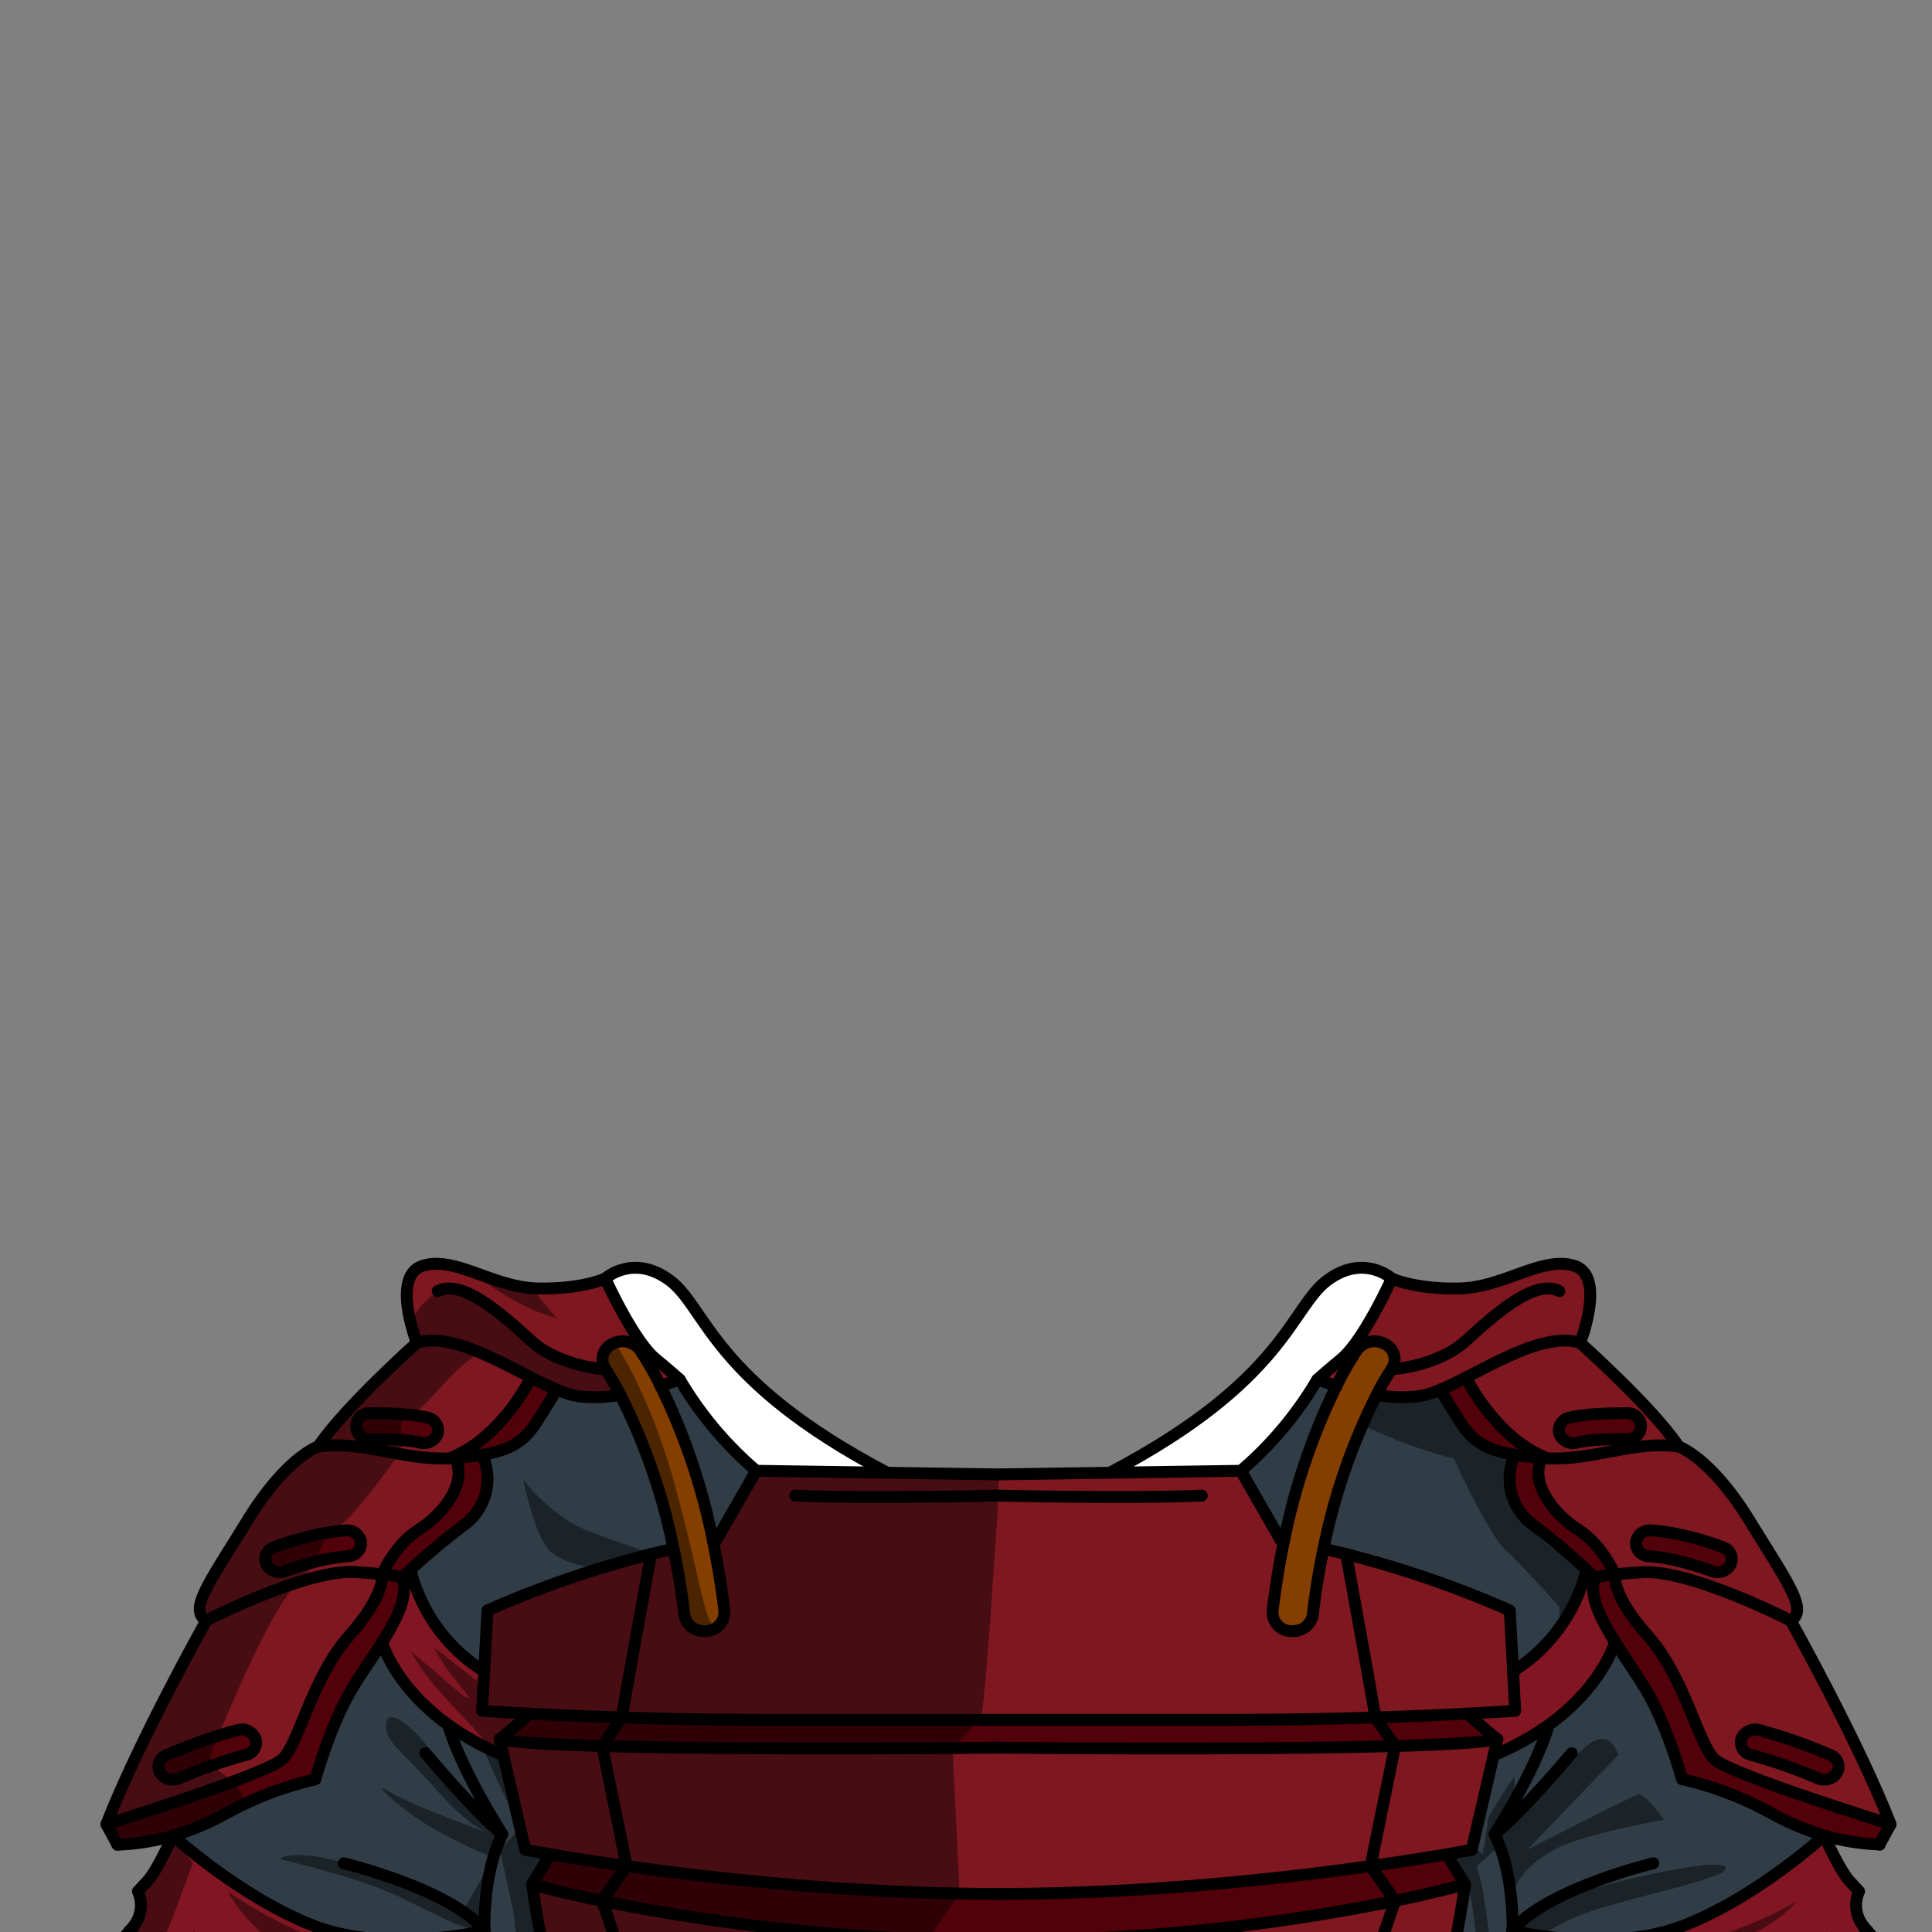 <svg xmlns="http://www.w3.org/2000/svg" viewBox="0 0 432 432">
  <rect x="0" y="0" width="432" height="432" fill="#808080" stroke="none"/>
  <defs>
    <style>.BUNTAI_WOLF_OUTFIT_WOLF_OUTFIT_37_cls-1{isolation:isolate;}.BUNTAI_WOLF_OUTFIT_WOLF_OUTFIT_37_cls-2{fill:#843f00;}.BUNTAI_WOLF_OUTFIT_WOLF_OUTFIT_37_cls-3{fill:#52000a;}.BUNTAI_WOLF_OUTFIT_WOLF_OUTFIT_37_cls-4{fill:#811522;}.BUNTAI_WOLF_OUTFIT_WOLF_OUTFIT_37_cls-5{fill:#303d46;}.BUNTAI_WOLF_OUTFIT_WOLF_OUTFIT_37_cls-6{fill:#7f1720;}.BUNTAI_WOLF_OUTFIT_WOLF_OUTFIT_37_cls-7{fill:#fff;}.BUNTAI_WOLF_OUTFIT_WOLF_OUTFIT_37_cls-8{fill:none;stroke:#000;stroke-linecap:round;stroke-linejoin:round;stroke-width:2.65px;}.BUNTAI_WOLF_OUTFIT_WOLF_OUTFIT_37_cls-9{opacity:0.43;mix-blend-mode:multiply;}</style>
  </defs>
  <g class="BUNTAI_WOLF_OUTFIT_WOLF_OUTFIT_37_cls-1">
    <g id="outfit">
      <path class="BUNTAI_WOLF_OUTFIT_WOLF_OUTFIT_37_cls-2" d="M298.9,309.87a73.69,73.69,0,0,1,4.6-8,4.87,4.87,0,0,1,6.25-1.29,3.83,3.83,0,0,1,1.45,5.6,55.24,55.24,0,0,0-3.33,5.75A136,136,0,0,0,296,346.31c-1,4.56-1.79,9.5-2.4,14.78a4.39,4.39,0,0,1-4.51,3.64l-.47,0a4.19,4.19,0,0,1-4-4.46c.65-5.62,1.53-10.87,2.55-15.72A143.54,143.54,0,0,1,298.9,309.87Z" />
      <path class="BUNTAI_WOLF_OUTFIT_WOLF_OUTFIT_37_cls-3" d="M306.42,417.26c-20,2.82-50.86,6.23-83.16,6.23s-63.18-3.41-83.14-6.23c-7.32-1-13.17-2-17.09-2.64l-4.07,6.7s5.62,1.64,15.69,3.73a442.78,442.78,0,0,0,88.61,8.85,442.84,442.84,0,0,0,88.63-8.85c10.07-2.09,15.69-3.73,15.69-3.73l-4.08-6.7C319.57,415.29,313.73,416.24,306.42,417.26Z" />
      <path class="BUNTAI_WOLF_OUTFIT_WOLF_OUTFIT_37_cls-3" d="M223.26,390.78s55.38.6,88.63-.36c11-.3,19.59-.79,22.93-1.53-3.17-2.44-6.66-5.72-6.66-5.72-5.28.28-12.33.59-20.66.86-9.66.3-21,.53-33.36.53H172.39c-12.33,0-23.7-.23-33.35-.53-8.33-.27-15.38-.58-20.66-.86,0,0-3.5,3.28-6.66,5.72,3.34.74,11.92,1.23,22.93,1.53C167.88,391.38,223.26,390.78,223.26,390.78Z" />
      <path class="BUNTAI_WOLF_OUTFIT_WOLF_OUTFIT_37_cls-4" d="M338.28,373.76A37.35,37.35,0,0,0,354.74,351h0l1.85,1.73c-1.46,3.92,1.14,9.18,4.5,14.49h0s-2.73,9.83-15,18.59a61,61,0,0,1-12.05,6.6l.83-3.56c-3.17-2.44-6.66-5.72-6.66-5.72,6.73-.35,10.59-.63,10.59-.63Z" />
      <path class="BUNTAI_WOLF_OUTFIT_WOLF_OUTFIT_37_cls-4" d="M416.71,430.72c.32.4.63.76.92,1.09a46.93,46.93,0,0,1-32.39,14.65c-21,1-33.21-.92-33.21-.92-6.1-2.41-10.5-4.59-10.5-4.59s-3.24-5-3.39-5.43c0-.12.06-1.54.08-3.77,1.43.33,22.53,5,38.41-1.24,16.46-6.48,31.26-20.06,31.26-20.06s3.51,7.8,5.66,10.13l2.15,2.33A7.49,7.49,0,0,0,416.71,430.72Z" />
      <path class="BUNTAI_WOLF_OUTFIT_WOLF_OUTFIT_37_cls-4" d="M91.79,351a37.27,37.27,0,0,0,16.47,22.72h0l-.48,8.78s3.86.28,10.59.63c0,0-3.5,3.28-6.66,5.72l.82,3.56h0a61.19,61.19,0,0,1-12-6.6c-12.32-8.77-15-18.59-15-18.59h0c3.35-5.31,6-10.57,4.49-14.49Z" />
      <path class="BUNTAI_WOLF_OUTFIT_WOLF_OUTFIT_37_cls-4" d="M108.29,431.75c0,2.23.15,3.65.1,3.77-.15.4-3.4,5.43-3.4,5.43s-4.38,2.17-10.48,4.59h0c-.5.08-12.65,1.85-33.21.92a47,47,0,0,1-32.4-14.65c.29-.33.6-.69.92-1.09a7.52,7.52,0,0,0,1-7.81L33,420.58c2.15-2.33,5.66-10.13,5.66-10.13S53.45,424,69.89,430.51C85.74,436.77,106.74,432.11,108.29,431.75Z" />
      <path class="BUNTAI_WOLF_OUTFIT_WOLF_OUTFIT_37_cls-3" d="M361.09,352.05s-.91,4.4,7.39,13.73,11.21,24.19,14.94,27.63,39.31,14.5,39.31,14.5l-2.44,4.52a50.52,50.52,0,0,1-12.4-2,60.14,60.14,0,0,1-11.89-5,75.41,75.41,0,0,0-19.92-7.6s-3.18-11.66-7.93-19.77c-2-3.35-4.69-7.11-7-10.85-3.36-5.31-6-10.57-4.5-14.49a26.08,26.08,0,0,1,4.49-.73Z" />
      <path class="BUNTAI_WOLF_OUTFIT_WOLF_OUTFIT_37_cls-3" d="M361.09,352a26.08,26.08,0,0,0-4.49.73L354.75,351h0a148.08,148.08,0,0,0-11.83-9.93,12.73,12.73,0,0,1-4.16-15.81c1.73.29,3.74.52,6.07.71-2.9,5.37,2.38,12.4,8,15.93S360.94,351.7,361.09,352Z" />
      <path class="BUNTAI_WOLF_OUTFIT_WOLF_OUTFIT_37_cls-3" d="M344.82,326c-2.33-.19-4.34-.42-6.07-.71-6.58-1.09-9.5-3.08-12.27-7.4-3.51-5.48-4.39-7.18-4.39-7.18v0c1.78-.73,3.7-1.68,5.71-2.7,0,0,6.4,13.46,18.18,18.08h0Z" />
      <path class="BUNTAI_WOLF_OUTFIT_WOLF_OUTFIT_37_cls-3" d="M85.45,352a25.74,25.74,0,0,1,4.48.73c1.47,3.92-1.14,9.18-4.49,14.49-2.36,3.74-5.08,7.5-7,10.85-4.76,8.11-7.93,19.77-7.93,19.77a75.53,75.53,0,0,0-19.93,7.6,60.08,60.08,0,0,1-11.88,5,50.82,50.82,0,0,1-12.41,2h0l-2.44-4.52s35.58-11.05,39.31-14.5,6.65-18.31,14.95-27.63,7.4-13.73,7.4-13.73Z" />
      <path class="BUNTAI_WOLF_OUTFIT_WOLF_OUTFIT_37_cls-3" d="M91.79,351l-1.86,1.73a25.74,25.74,0,0,0-4.48-.73c.14-.34,2.86-6.67,8.29-10.1,5.59-3.53,10.87-10.56,8-15.93,2.33-.19,4.34-.42,6.08-.71a12.74,12.74,0,0,1-4.16,15.81A148.7,148.7,0,0,0,91.79,351Z" />
      <path class="BUNTAI_WOLF_OUTFIT_WOLF_OUTFIT_37_cls-3" d="M107.79,325.3c-1.74.29-3.75.52-6.08.71l-1.16.08h0c11.79-4.62,18.18-18.08,18.18-18.08h0c2,1,3.93,2,5.72,2.71v0s-.89,1.7-4.4,7.18C117.27,322.22,114.36,324.21,107.79,325.3Z" />
      <path class="BUNTAI_WOLF_OUTFIT_WOLF_OUTFIT_37_cls-3" d="M363.72,316a2.92,2.92,0,1,1-.12,5.8c-2.07,0-8.05,0-10.92.77a3.47,3.47,0,0,1-.9.11,3.2,3.2,0,0,1-3.11-2.11A2.87,2.87,0,0,1,350.9,317C355.23,315.87,362.86,316,363.72,316Z" />
      <path class="BUNTAI_WOLF_OUTFIT_WOLF_OUTFIT_37_cls-3" d="M385.41,346a2.8,2.8,0,0,1,1.49,3.91,3.28,3.28,0,0,1-2.89,1.61,3.42,3.42,0,0,1-1.42-.3c-.07,0-7.58-2.88-13.8-3.25a3,3,0,0,1-3-3.08,3.16,3.16,0,0,1,3.46-2.71C376.88,342.67,385.34,346,385.41,346Z" />
      <path class="BUNTAI_WOLF_OUTFIT_WOLF_OUTFIT_37_cls-3" d="M409.32,392.44a2.77,2.77,0,0,1,1.47,3.88,3.33,3.33,0,0,1-2.92,1.62,3.37,3.37,0,0,1-1.42-.31,114,114,0,0,0-14.86-5.22,2.87,2.87,0,0,1-2.22-3.58,3.3,3.3,0,0,1,4-2A117,117,0,0,1,409.32,392.44Z" />
      <path class="BUNTAI_WOLF_OUTFIT_WOLF_OUTFIT_37_cls-3" d="M57.15,388.83a2.84,2.84,0,0,1-2.21,3.58,112.94,112.94,0,0,0-14.85,5.22,3.49,3.49,0,0,1-1.44.31,3.31,3.31,0,0,1-2.9-1.62,2.76,2.76,0,0,1,1.46-3.88,117.79,117.79,0,0,1,15.94-5.6A3.3,3.3,0,0,1,57.15,388.83Z" />
      <path class="BUNTAI_WOLF_OUTFIT_WOLF_OUTFIT_37_cls-3" d="M95.64,317a2.88,2.88,0,0,1,2.22,3.58,3.22,3.22,0,0,1-3.12,2.11,3.42,3.42,0,0,1-.88-.11c-2.88-.73-8.86-.8-10.92-.77a2.92,2.92,0,1,1-.12-5.8C83.68,316,91.31,315.87,95.64,317Z" />
      <path class="BUNTAI_WOLF_OUTFIT_WOLF_OUTFIT_37_cls-3" d="M80.75,344.91a3,3,0,0,1-3,3.08c-6.23.37-13.72,3.21-13.8,3.25a3.36,3.36,0,0,1-1.42.3,3.28,3.28,0,0,1-2.88-1.61A2.8,2.8,0,0,1,61.12,346c.08,0,8.54-3.35,16.18-3.82A3.14,3.14,0,0,1,80.75,344.91Z" />
      <path class="BUNTAI_WOLF_OUTFIT_WOLF_OUTFIT_37_cls-5" d="M277.46,328.87a80.25,80.25,0,0,0,17.09-20.4h0s1.73.63,4.34,1.4a143.54,143.54,0,0,0-11.79,34.66l-.73-.11Z" />
      <path class="BUNTAI_WOLF_OUTFIT_WOLF_OUTFIT_37_cls-5" d="M352,445.54s12.23,1.88,33.21.92a46.93,46.93,0,0,0,32.39-14.65,17.1,17.1,0,0,0,4.07,3.68s1.13,8.11,2.94,12.05a19.2,19.2,0,0,0,4.64,6.29s1.93,7.1,2.15,8.73a53.72,53.72,0,0,0,2.27,6.68l2.72,14.4H347.2a9.3,9.3,0,0,1-3.4-7.91,97,97,0,0,1,1.81-11l-2.37-4.6s-1.36-7.69-1.71-13.08,0-6.09,0-6.09S345.93,443.13,352,445.54Z" />
      <path class="BUNTAI_WOLF_OUTFIT_WOLF_OUTFIT_37_cls-5" d="M354.74,351a37.35,37.35,0,0,1-16.46,22.72c-.17-3.23-.41-7.64-.74-13.66A229,229,0,0,0,301,347.5c-1.8-.45-3.46-.84-5-1.19h0a136,136,0,0,1,11.89-34.4h0a32.07,32.07,0,0,0,9.32.3,20.51,20.51,0,0,0,4.89-1.51v0s.88,1.7,4.39,7.18c2.77,4.32,5.69,6.31,12.27,7.4a12.73,12.73,0,0,0,4.16,15.81A148.08,148.08,0,0,1,354.74,351Z" />
      <path class="BUNTAI_WOLF_OUTFIT_WOLF_OUTFIT_37_cls-5" d="M338.22,431.64c0-5.05-.37-14.1-4-21.53,0,0,9-14,12-24.07l-.18-.19c12.32-8.76,15-18.59,15-18.59h0c2.36,3.74,5.08,7.5,7,10.85,4.75,8.11,7.93,19.77,7.93,19.77a75.41,75.41,0,0,1,19.92,7.6,60.14,60.14,0,0,0,11.89,5s-14.8,13.58-31.26,20.06c-15.88,6.28-37,1.57-38.41,1.24A.21.21,0,0,0,338.22,431.64Z" />
      <path class="BUNTAI_WOLF_OUTFIT_WOLF_OUTFIT_37_cls-5" d="M346,385.85l.18.19c-3,10.07-12,24.07-12,24.07,3.64,7.43,4.06,16.48,4,21.53l-.08.09.08,0c0,2.23-.12,3.65-.08,3.77l-2,4.6s-.3,6.75-.3,6.92-2.42,3.21-2.72,4,2.41,5.54,3.77,9.06,1.07,5,0,12.7,0,10.82,0,10.82l-28.37.81c14-23.79,19-63.13,19-63.13l-4.08-6.7c3.6-.62,5.58-1,5.58-1L334,392.45A61,61,0,0,0,346,385.85Z" />
      <path class="BUNTAI_WOLF_OUTFIT_WOLF_OUTFIT_37_cls-5" d="M94.5,445.54h0C100.61,443.12,105,441,105,441s.34.72,0,6.09-1.7,13.08-1.7,13.08l-2.37,4.6a98.12,98.12,0,0,1,1.8,11,9.27,9.27,0,0,1-3.39,7.91H10.12l2.72-14.4a54.06,54.06,0,0,0,2.26-6.68c.23-1.63,2.15-8.73,2.15-8.73a19.3,19.3,0,0,0,4.65-6.29c1.8-3.94,2.94-12.05,2.94-12.05a16.86,16.86,0,0,0,4.05-3.68,47,47,0,0,0,32.4,14.65C81.85,447.39,94,445.62,94.5,445.54Z" />
      <path class="BUNTAI_WOLF_OUTFIT_WOLF_OUTFIT_37_cls-5" d="M138,484.45l-28.38-.81s1.05-3.11,0-10.82-1.36-9.19,0-12.7,4.07-8.25,3.77-9.06-2.72-3.84-2.72-4-.3-6.92-.3-6.92l-2-4.6c0-.12-.07-1.54-.1-3.77l.1,0-.1-.09c0-5.05.38-14.1,4-21.53,0,0-9-14-12-24.07l.17-.19a61.19,61.19,0,0,0,12,6.6h0l4.9,21.17s2,.38,5.59,1l-4.07,6.7S123.93,460.66,138,484.45Z" />
      <path class="BUNTAI_WOLF_OUTFIT_WOLF_OUTFIT_37_cls-5" d="M112.31,410.11c-3.64,7.43-4,16.48-4,21.53v.11c-1.55.36-22.55,5-38.4-1.24C53.45,424,38.65,410.45,38.65,410.45a60.08,60.08,0,0,0,11.88-5,75.53,75.53,0,0,1,19.93-7.6s3.17-11.66,7.93-19.77c2-3.35,4.69-7.11,7-10.85h0s2.71,9.82,15,18.59l-.17.19C103.33,396.11,112.31,410.11,112.31,410.11Z" />
      <path class="BUNTAI_WOLF_OUTFIT_WOLF_OUTFIT_37_cls-5" d="M150.55,346.31c-1.51.35-3.16.74-5,1.19A229.32,229.32,0,0,0,109,360.1c-.32,6-.55,10.43-.72,13.66h0A37.27,37.27,0,0,1,91.79,351a148.7,148.7,0,0,1,11.84-9.93,12.74,12.74,0,0,0,4.16-15.81c6.57-1.09,9.48-3.08,12.26-7.4,3.51-5.48,4.4-7.18,4.4-7.18v0a20.51,20.51,0,0,0,4.89,1.51,32,32,0,0,0,9.31-.3A135.49,135.49,0,0,1,150.55,346.31Z" />
      <path class="BUNTAI_WOLF_OUTFIT_WOLF_OUTFIT_37_cls-5" d="M169.08,328.87l-8.92,15.55-.75.11a141.79,141.79,0,0,0-11.79-34.66c2.63-.77,4.35-1.4,4.35-1.4A80.61,80.61,0,0,0,169.08,328.87Z" />
      <path class="BUNTAI_WOLF_OUTFIT_WOLF_OUTFIT_37_cls-6" d="M400.42,362.4c-8.16-4.16-24.68-11.36-33.18-10.85-2.62.15-4.63.33-6.15.49-.15-.34-2.87-6.67-8.31-10.1s-10.86-10.56-8-15.93l1.16.08c10.57.49,19.47-4.09,29.41-2.62,0,0,7.14,2.43,15.74,16.42S404.37,360,400.42,362.4ZM368.79,348c6.22.37,13.73,3.21,13.8,3.25a3.42,3.42,0,0,0,1.42.3,3.28,3.28,0,0,0,2.89-1.61,2.8,2.8,0,0,0-1.49-3.91c-.07,0-8.53-3.35-16.17-3.82a3.16,3.16,0,0,0-3.46,2.71A3,3,0,0,0,368.79,348Z" />
      <path class="BUNTAI_WOLF_OUTFIT_WOLF_OUTFIT_37_cls-6" d="M361.09,352c1.52-.16,3.53-.34,6.15-.49,8.5-.51,25,6.69,33.18,10.85,0,0,15.08,26.93,22.33,45.51h0s-35.56-11.05-39.31-14.5-6.63-18.31-14.94-27.63-7.39-13.73-7.39-13.73Zm49.7,44.28a2.77,2.77,0,0,0-1.47-3.88,117,117,0,0,0-15.95-5.6,3.3,3.3,0,0,0-4,2,2.87,2.87,0,0,0,2.22,3.58,114,114,0,0,1,14.86,5.22,3.37,3.37,0,0,0,1.42.31A3.33,3.33,0,0,0,410.79,396.32Z" />
      <path class="BUNTAI_WOLF_OUTFIT_WOLF_OUTFIT_37_cls-6" d="M375.39,323.47c-9.94-1.47-18.84,3.11-29.41,2.62h0C334.2,321.46,327.8,308,327.8,308c8.42-4.29,18.31-9.93,25.51-7.75C353.31,300.25,369.39,314.54,375.39,323.47Zm-22.71-.93c2.87-.73,8.85-.8,10.92-.77a2.92,2.92,0,1,0,.12-5.8c-.86,0-8.49-.1-12.82,1a2.87,2.87,0,0,0-2.23,3.58,3.2,3.2,0,0,0,3.11,2.11A3.47,3.47,0,0,0,352.68,322.54Z" />
      <path class="BUNTAI_WOLF_OUTFIT_WOLF_OUTFIT_37_cls-6" d="M303.5,301.85a73.69,73.69,0,0,0-4.6,8c-2.61-.77-4.34-1.4-4.34-1.4S295,308,300,303.8s11.21-17.93,11.21-17.93,5.09,2.42,15.06,2.23,18.45-7.3,25.7-5.08,1.36,17.23,1.36,17.23h0c-7.2-2.18-17.09,3.46-25.51,7.75-2,1-3.93,2-5.71,2.7a20.51,20.51,0,0,1-4.89,1.51,32.07,32.07,0,0,1-9.32-.3h0a55.24,55.24,0,0,1,3.33-5.75,3.83,3.83,0,0,0-1.45-5.6A4.87,4.87,0,0,0,303.5,301.85Z" />
      <path class="BUNTAI_WOLF_OUTFIT_WOLF_OUTFIT_37_cls-6" d="M85.45,352h0s.9,4.4-7.4,13.73S66.85,390,63.1,393.41s-39.31,14.5-39.31,14.5C31,389.33,46.11,362.4,46.11,362.4,54.28,358.24,70.8,351,79.3,351.55,81.91,351.7,83.92,351.88,85.45,352ZM54.94,392.41a2.84,2.84,0,0,0,2.21-3.58,3.3,3.3,0,0,0-4-2,117.79,117.79,0,0,0-15.94,5.6,2.76,2.76,0,0,0-1.46,3.88,3.31,3.31,0,0,0,2.9,1.62,3.49,3.49,0,0,0,1.44-.31A112.94,112.94,0,0,1,54.94,392.41Z" />
      <path class="BUNTAI_WOLF_OUTFIT_WOLF_OUTFIT_37_cls-6" d="M79.3,351.55c-8.5-.51-25,6.69-33.19,10.85-4-2.44.69-8.52,9.29-22.51s15.75-16.42,15.75-16.42c9.93-1.47,18.81,3.11,29.4,2.62l1.16-.08c2.9,5.37-2.38,12.4-8,15.93-5.43,3.43-8.15,9.76-8.29,10.1C83.92,351.88,81.91,351.7,79.3,351.55Zm-15.36-.31c.08,0,7.57-2.88,13.8-3.25a3,3,0,0,0,3-3.08,3.14,3.14,0,0,0-3.45-2.71c-7.64.47-16.1,3.78-16.18,3.82a2.8,2.8,0,0,0-1.48,3.91,3.28,3.28,0,0,0,2.88,1.61A3.36,3.36,0,0,0,63.94,351.24Z" />
      <path class="BUNTAI_WOLF_OUTFIT_WOLF_OUTFIT_37_cls-6" d="M93.86,322.54a3.42,3.42,0,0,0,.88.11,3.22,3.22,0,0,0,3.12-2.11A2.88,2.88,0,0,0,95.64,317c-4.33-1.09-12-1-12.82-1a2.92,2.92,0,1,0,.12,5.8C85,321.74,91,321.81,93.86,322.54Zm6.69,3.54h0c-10.59.49-19.47-4.09-29.4-2.62,6-8.93,22.06-23.22,22.06-23.22,7.21-2.19,17.09,3.46,25.52,7.74h0S112.34,321.46,100.55,326.08Z" />
      <path class="BUNTAI_WOLF_OUTFIT_WOLF_OUTFIT_37_cls-6" d="M135.34,285.87s6.22,13.78,11.2,17.93,5.43,4.67,5.43,4.67-1.72.63-4.35,1.4a69.09,69.09,0,0,0-4.59-8,4.86,4.86,0,0,0-6.24-1.29,3.82,3.82,0,0,0-1.45,5.6,63.48,63.48,0,0,1,3.31,5.75,32,32,0,0,1-9.31.3,20.51,20.51,0,0,1-4.89-1.51c-1.79-.74-3.72-1.68-5.72-2.71-8.43-4.28-18.31-9.93-25.52-7.74,0,0-5.88-15,1.36-17.23s15.75,4.89,25.71,5.08S135.34,285.87,135.34,285.87Z" />
      <path class="BUNTAI_WOLF_OUTFIT_WOLF_OUTFIT_37_cls-7" d="M311.2,285.87S305,299.65,300,303.8s-5.43,4.67-5.43,4.67h0a80.25,80.25,0,0,1-17.09,20.4l-29.28.44c39.23-20.65,40.45-36.92,48.6-43S311.2,285.87,311.2,285.87Z" />
      <path class="BUNTAI_WOLF_OUTFIT_WOLF_OUTFIT_37_cls-7" d="M198.36,329.31l-29.28-.44A80.61,80.61,0,0,1,152,308.47s-.45-.52-5.43-4.67-11.2-17.93-11.2-17.93,6.25-5.65,14.42.42S159.11,308.66,198.36,329.31Z" />
      <path class="BUNTAI_WOLF_OUTFIT_WOLF_OUTFIT_37_cls-2" d="M162,360.25a4.21,4.21,0,0,1-4,4.46l-.48,0a4.36,4.36,0,0,1-4.49-3.64c-.61-5.28-1.44-10.22-2.41-14.78a135.49,135.49,0,0,0-11.9-34.4,63.48,63.48,0,0,0-3.31-5.75,3.82,3.82,0,0,1,1.45-5.6,4.86,4.86,0,0,1,6.24,1.29,69.09,69.09,0,0,1,4.59,8,141.79,141.79,0,0,1,11.79,34.66C160.43,349.38,161.31,354.63,162,360.25Z" />
      <path class="BUNTAI_WOLF_OUTFIT_WOLF_OUTFIT_37_cls-6" d="M327.58,421.32s-5,39.34-19,63.13c-4.76.48-9.58.91-14.4,1.3,7.43-8.44-.85-8.19,1.41-13.87s16.32-46.82,16.32-46.82h0C322,423,327.58,421.32,327.58,421.32Z" />
      <path class="BUNTAI_WOLF_OUTFIT_WOLF_OUTFIT_37_cls-6" d="M334.82,388.89l-.83,3.56-4.91,21.17s-2,.38-5.58,1c-3.93.67-9.77,1.62-17.08,2.64l5.47-26.83h0C322.9,390.12,331.48,389.63,334.82,388.89Z" />
      <path class="BUNTAI_WOLF_OUTFIT_WOLF_OUTFIT_37_cls-6" d="M338.28,373.76l.47,8.78s-3.86.28-10.59.63c-5.28.28-12.33.59-20.66.86-1.07-6.5-6.55-36.53-6.55-36.53a229,229,0,0,1,36.59,12.6C337.87,366.12,338.11,370.53,338.28,373.76Z" />
      <path class="BUNTAI_WOLF_OUTFIT_WOLF_OUTFIT_37_cls-6" d="M111.72,388.89c3.34.74,11.92,1.23,22.93,1.53h0l5.47,26.83c-7.32-1-13.17-2-17.09-2.64-3.61-.62-5.59-1-5.59-1l-4.9-21.17Z" />
      <path class="BUNTAI_WOLF_OUTFIT_WOLF_OUTFIT_37_cls-6" d="M151,471.88c2.26,5.68-6,5.43,1.41,13.87-4.82-.39-9.64-.82-14.39-1.3-14-23.79-19-63.13-19-63.13s5.62,1.64,15.69,3.73h0S148.69,466.2,151,471.88Z" />
      <path class="BUNTAI_WOLF_OUTFIT_WOLF_OUTFIT_37_cls-6" d="M145.58,347.5s-5.48,30-6.54,36.53c-8.33-.27-15.38-.58-20.66-.86-6.73-.35-10.59-.63-10.59-.63l.48-8.78c.17-3.23.4-7.64.72-13.66A229.32,229.32,0,0,1,145.58,347.5Z" />
      <path class="BUNTAI_WOLF_OUTFIT_WOLF_OUTFIT_37_cls-6" d="M311.89,425.05h0s-14.05,41.14-16.32,46.82,6,5.43-1.41,13.87c-35.73,2.87-70.9,3.29-70.9,3.29s-35.16-.42-70.89-3.29c-7.42-8.44.85-8.19-1.41-13.87s-16.31-46.82-16.31-46.82h0a442.78,442.78,0,0,0,88.61,8.85A442.84,442.84,0,0,0,311.89,425.05Z" />
      <path class="BUNTAI_WOLF_OUTFIT_WOLF_OUTFIT_37_cls-6" d="M311.89,390.42h0l-5.47,26.83c-20,2.82-50.86,6.23-83.16,6.23s-63.18-3.41-83.14-6.23l-5.47-26.83h0c33.23,1,88.61.36,88.61.36S278.64,391.38,311.89,390.42Z" />
      <path class="BUNTAI_WOLF_OUTFIT_WOLF_OUTFIT_37_cls-6" d="M301,347.5s5.48,30,6.55,36.53c-9.66.3-21,.53-33.36.53H172.39c-12.33,0-23.7-.23-33.35-.53,1.06-6.5,6.54-36.53,6.54-36.53,1.81-.45,3.46-.84,5-1.19,1,4.56,1.8,9.5,2.41,14.78a4.36,4.36,0,0,0,4.49,3.64l.48,0a4.21,4.21,0,0,0,4-4.46c-.67-5.62-1.55-10.87-2.57-15.72l.75-.11,8.92-15.55,29.28.44,24.9.37h0l24.91-.37,29.28-.44,8.92,15.55.73.11c-1,4.85-1.9,10.1-2.55,15.72a4.19,4.19,0,0,0,4,4.46l.47,0a4.39,4.39,0,0,0,4.51-3.64c.61-5.28,1.44-10.22,2.4-14.78h0C297.49,346.66,299.15,347.05,301,347.5Z" />
      <path class="BUNTAI_WOLF_OUTFIT_WOLF_OUTFIT_37_cls-8" d="M223.26,334.42s-29.73.71-45.46,0" />
      <path class="BUNTAI_WOLF_OUTFIT_WOLF_OUTFIT_37_cls-8" d="M76.85,416.63s23.9,5.74,31.44,15l.1.09" />
      <path class="BUNTAI_WOLF_OUTFIT_WOLF_OUTFIT_37_cls-8" d="M53.15,386.84a117.79,117.79,0,0,0-15.94,5.6,2.76,2.76,0,0,0-1.46,3.88,3.31,3.31,0,0,0,2.9,1.62,3.49,3.49,0,0,0,1.44-.31,112.94,112.94,0,0,1,14.85-5.22,2.84,2.84,0,0,0,2.21-3.58A3.3,3.3,0,0,0,53.15,386.84Z" />
      <path class="BUNTAI_WOLF_OUTFIT_WOLF_OUTFIT_37_cls-8" d="M77.3,342.2c-7.64.47-16.1,3.78-16.18,3.82a2.8,2.8,0,0,0-1.48,3.91,3.28,3.28,0,0,0,2.88,1.61,3.36,3.36,0,0,0,1.42-.3c.08,0,7.57-2.88,13.8-3.25a3,3,0,0,0,3-3.08A3.14,3.14,0,0,0,77.3,342.2Z" />
      <path class="BUNTAI_WOLF_OUTFIT_WOLF_OUTFIT_37_cls-8" d="M95.64,317c-4.33-1.09-12-1-12.82-1a2.92,2.92,0,1,0,.12,5.8c2.06,0,8,0,10.92.77a3.42,3.42,0,0,0,.88.11,3.22,3.22,0,0,0,3.12-2.11A2.88,2.88,0,0,0,95.64,317Z" />
      <path class="BUNTAI_WOLF_OUTFIT_WOLF_OUTFIT_37_cls-8" d="M91.79,351a37.27,37.27,0,0,0,16.47,22.72" />
      <path class="BUNTAI_WOLF_OUTFIT_WOLF_OUTFIT_37_cls-8" d="M85.45,367.26s2.71,9.82,15,18.59a61.19,61.19,0,0,0,12,6.6" />
      <path class="BUNTAI_WOLF_OUTFIT_WOLF_OUTFIT_37_cls-8" d="M28.89,431.81a47,47,0,0,0,32.4,14.65c20.56.93,32.71-.84,33.21-.92" />
      <path class="BUNTAI_WOLF_OUTFIT_WOLF_OUTFIT_37_cls-8" d="M38.65,410.45S53.45,424,69.89,430.51c15.85,6.26,36.85,1.6,38.4,1.24l.1,0" />
      <path class="BUNTAI_WOLF_OUTFIT_WOLF_OUTFIT_37_cls-8" d="M105,441s3.25-5,3.4-5.43c0-.12-.07-1.54-.1-3.77v-.11c0-5.05.38-14.1,4-21.53" />
      <path class="BUNTAI_WOLF_OUTFIT_WOLF_OUTFIT_37_cls-8" d="M95.1,392s11.47,13.65,17.21,18.11c0,0-9-14-12-24.07" />
      <path class="BUNTAI_WOLF_OUTFIT_WOLF_OUTFIT_37_cls-8" d="M38.65,410.45s-3.51,7.8-5.66,10.13l-2.15,2.33a7.52,7.52,0,0,1-1,7.81c-.32.4-.63.76-.92,1.09a16.86,16.86,0,0,1-4.05,3.68s-1.14,8.11-2.94,12.05a19.3,19.3,0,0,1-4.65,6.29s-1.92,7.1-2.15,8.73a54.06,54.06,0,0,1-2.26,6.68l-2.72,14.4H99.33a9.27,9.27,0,0,0,3.39-7.91,98.12,98.12,0,0,0-1.8-11l2.37-4.6s1.36-7.69,1.7-13.08,0-6.09,0-6.09-4.38,2.17-10.48,4.59h0c-5.89,2.32-13.4,4.86-20.07,5.85-13.6,2-26.05,12.69-25.14,12.88S66,461.44,66,461.44" />
      <line class="BUNTAI_WOLF_OUTFIT_WOLF_OUTFIT_37_cls-8" x1="26.24" y1="412.43" x2="26.26" y2="412.48" />
      <path class="BUNTAI_WOLF_OUTFIT_WOLF_OUTFIT_37_cls-8" d="M85.45,352.05s.9,4.4-7.4,13.73S66.85,390,63.1,393.41s-39.31,14.5-39.31,14.5l2.44,4.52" />
      <path class="BUNTAI_WOLF_OUTFIT_WOLF_OUTFIT_37_cls-8" d="M85.45,352.05h0c.14-.34,2.86-6.67,8.29-10.1,5.59-3.53,10.87-10.56,8-15.93" />
      <path class="BUNTAI_WOLF_OUTFIT_WOLF_OUTFIT_37_cls-8" d="M118.73,308s-6.39,13.46-18.18,18.08" />
      <path class="BUNTAI_WOLF_OUTFIT_WOLF_OUTFIT_37_cls-8" d="M89.93,352.77c1.47,3.92-1.14,9.18-4.49,14.49-2.36,3.74-5.08,7.5-7,10.85-4.76,8.11-7.93,19.77-7.93,19.77a75.53,75.53,0,0,0-19.93,7.6,60.08,60.08,0,0,1-11.88,5,50.82,50.82,0,0,1-12.41,2h0" />
      <path class="BUNTAI_WOLF_OUTFIT_WOLF_OUTFIT_37_cls-8" d="M23.79,407.91C31,389.33,46.11,362.4,46.11,362.4" />
      <path class="BUNTAI_WOLF_OUTFIT_WOLF_OUTFIT_37_cls-8" d="M107.79,325.29h0a12.74,12.74,0,0,1-4.16,15.81A148.7,148.7,0,0,0,91.79,351l-1.86,1.73a25.74,25.74,0,0,0-4.48-.73c-1.53-.16-3.54-.34-6.15-.49-8.5-.51-25,6.69-33.19,10.85-4-2.44.69-8.52,9.29-22.51s15.75-16.42,15.75-16.42" />
      <path class="BUNTAI_WOLF_OUTFIT_WOLF_OUTFIT_37_cls-8" d="M93.21,300.25s-16.06,14.29-22.06,23.22c9.93-1.47,18.81,3.11,29.4,2.62l1.16-.08c2.33-.19,4.34-.42,6.08-.71,6.57-1.09,9.48-3.08,12.26-7.4,3.51-5.48,4.4-7.18,4.4-7.18" />
      <path class="BUNTAI_WOLF_OUTFIT_WOLF_OUTFIT_37_cls-8" d="M138.65,311.91a32,32,0,0,1-9.31.3,20.51,20.51,0,0,1-4.89-1.51c-1.79-.74-3.72-1.68-5.72-2.71-8.43-4.28-18.31-9.93-25.52-7.74,0,0-5.88-15,1.36-17.23s15.75,4.89,25.71,5.08,15.06-2.23,15.06-2.23,6.22,13.78,11.2,17.93,5.43,4.67,5.43,4.67-1.72.63-4.35,1.4" />
      <path class="BUNTAI_WOLF_OUTFIT_WOLF_OUTFIT_37_cls-8" d="M159.41,344.53c1,4.85,1.9,10.1,2.57,15.72a4.21,4.21,0,0,1-4,4.46l-.48,0a4.36,4.36,0,0,1-4.49-3.64c-.61-5.28-1.44-10.22-2.41-14.78a135.49,135.49,0,0,0-11.9-34.4,63.48,63.48,0,0,0-3.31-5.75,3.82,3.82,0,0,1,1.45-5.6,4.86,4.86,0,0,1,6.24,1.29,69.09,69.09,0,0,1,4.59,8A141.79,141.79,0,0,1,159.41,344.53Z" />
      <path class="BUNTAI_WOLF_OUTFIT_WOLF_OUTFIT_37_cls-8" d="M97.86,288.7c5.55-2.94,14.94,5.68,20.94,11.15s15.85,6.28,15.85,6.28" />
      <line class="BUNTAI_WOLF_OUTFIT_WOLF_OUTFIT_37_cls-8" x1="118.96" y1="421.32" x2="123.03" y2="414.62" />
      <path class="BUNTAI_WOLF_OUTFIT_WOLF_OUTFIT_37_cls-8" d="M145.58,347.5s-5.48,30-6.54,36.53c-2.32,3.36-4.22,6.16-4.39,6.39h0l5.47,26.83v0l-5.47,7.77h0s14,41.14,16.31,46.82-6,5.43,1.41,13.87" />
      <path class="BUNTAI_WOLF_OUTFIT_WOLF_OUTFIT_37_cls-8" d="M223.26,433.9a442.78,442.78,0,0,1-88.61-8.85C124.58,423,119,421.32,119,421.32s5,39.34,19,63.13c4.75.48,9.57.91,14.39,1.3,35.73,2.87,70.89,3.29,70.89,3.29" />
      <path class="BUNTAI_WOLF_OUTFIT_WOLF_OUTFIT_37_cls-8" d="M111.72,388.89l.82,3.56,4.9,21.17s2,.38,5.59,1c3.92.67,9.77,1.62,17.09,2.64,20,2.82,50.85,6.23,83.14,6.23" />
      <path class="BUNTAI_WOLF_OUTFIT_WOLF_OUTFIT_37_cls-8" d="M223.26,390.78s-55.38.6-88.61-.36c-11-.3-19.59-.79-22.93-1.53,3.16-2.44,6.66-5.72,6.66-5.72" />
      <path class="BUNTAI_WOLF_OUTFIT_WOLF_OUTFIT_37_cls-8" d="M152,308.47a80.61,80.61,0,0,0,17.11,20.4" />
      <path class="BUNTAI_WOLF_OUTFIT_WOLF_OUTFIT_37_cls-8" d="M135.34,285.87s6.25-5.65,14.42.42,9.35,22.37,48.6,43" />
      <path class="BUNTAI_WOLF_OUTFIT_WOLF_OUTFIT_37_cls-8" d="M223.26,384.56H172.39c-12.33,0-23.7-.23-33.35-.53-8.33-.27-15.38-.58-20.66-.86-6.73-.35-10.59-.63-10.59-.63l.48-8.78c.17-3.23.4-7.64.72-13.66a229.32,229.32,0,0,1,36.59-12.6c1.81-.45,3.46-.84,5-1.19" />
      <path class="BUNTAI_WOLF_OUTFIT_WOLF_OUTFIT_37_cls-8" d="M159.41,344.53l.75-.11,8.92-15.55,29.28.44,24.9.37" />
      <path class="BUNTAI_WOLF_OUTFIT_WOLF_OUTFIT_37_cls-8" d="M223.26,334.42s29.74.71,45.48,0" />
      <path class="BUNTAI_WOLF_OUTFIT_WOLF_OUTFIT_37_cls-8" d="M369.69,416.63s-23.91,5.74-31.47,15l-.08.09" />
      <path class="BUNTAI_WOLF_OUTFIT_WOLF_OUTFIT_37_cls-8" d="M393.37,386.84a117,117,0,0,1,15.95,5.6,2.77,2.77,0,0,1,1.47,3.88,3.33,3.33,0,0,1-2.92,1.62,3.37,3.37,0,0,1-1.42-.31,114,114,0,0,0-14.86-5.22,2.87,2.87,0,0,1-2.22-3.58A3.3,3.3,0,0,1,393.37,386.84Z" />
      <path class="BUNTAI_WOLF_OUTFIT_WOLF_OUTFIT_37_cls-8" d="M369.24,342.2c7.64.47,16.1,3.78,16.17,3.82a2.8,2.8,0,0,1,1.49,3.91,3.28,3.28,0,0,1-2.89,1.61,3.42,3.42,0,0,1-1.42-.3c-.07,0-7.58-2.88-13.8-3.25a3,3,0,0,1-3-3.08A3.16,3.16,0,0,1,369.24,342.2Z" />
      <path class="BUNTAI_WOLF_OUTFIT_WOLF_OUTFIT_37_cls-8" d="M350.9,317c4.33-1.09,12-1,12.82-1a2.92,2.92,0,1,1-.12,5.8c-2.07,0-8.05,0-10.92.77a3.47,3.47,0,0,1-.9.11,3.2,3.2,0,0,1-3.11-2.11A2.87,2.87,0,0,1,350.9,317Z" />
      <path class="BUNTAI_WOLF_OUTFIT_WOLF_OUTFIT_37_cls-8" d="M354.74,351a37.35,37.35,0,0,1-16.46,22.72h0" />
      <path class="BUNTAI_WOLF_OUTFIT_WOLF_OUTFIT_37_cls-8" d="M361.09,367.26s-2.73,9.83-15,18.59a61,61,0,0,1-12.05,6.6" />
      <path class="BUNTAI_WOLF_OUTFIT_WOLF_OUTFIT_37_cls-8" d="M417.63,431.81a46.93,46.93,0,0,1-32.39,14.65c-21,1-33.21-.92-33.21-.92" />
      <path class="BUNTAI_WOLF_OUTFIT_WOLF_OUTFIT_37_cls-8" d="M407.89,410.45s-14.8,13.58-31.26,20.06c-15.88,6.28-37,1.57-38.41,1.24l-.08,0" />
      <path class="BUNTAI_WOLF_OUTFIT_WOLF_OUTFIT_37_cls-8" d="M341.53,441s-3.24-5-3.39-5.43c0-.12.06-1.54.08-3.77a.21.21,0,0,0,0-.11c0-5.05-.37-14.1-4-21.53" />
      <path class="BUNTAI_WOLF_OUTFIT_WOLF_OUTFIT_37_cls-8" d="M351.43,392S340,405.65,334.21,410.11c0,0,9-14,12-24.07" />
      <path class="BUNTAI_WOLF_OUTFIT_WOLF_OUTFIT_37_cls-8" d="M407.89,410.45s3.51,7.8,5.66,10.13l2.15,2.33a7.49,7.49,0,0,0,1,7.81c.32.4.63.76.92,1.09a17.1,17.1,0,0,0,4.07,3.68s1.13,8.11,2.94,12.05a19.2,19.2,0,0,0,4.64,6.29s1.93,7.1,2.15,8.73a53.72,53.72,0,0,0,2.27,6.68l2.72,14.4H347.2a9.3,9.3,0,0,1-3.4-7.91,97,97,0,0,1,1.81-11l-2.37-4.6s-1.36-7.69-1.71-13.08,0-6.09,0-6.09,4.4,2.18,10.5,4.59c5.88,2.32,13.4,4.86,20.08,5.85,13.58,2,26,12.69,25.14,12.88s-16.77-2.83-16.77-2.83" />
      <path class="BUNTAI_WOLF_OUTFIT_WOLF_OUTFIT_37_cls-8" d="M361.09,352.05s-.91,4.4,7.39,13.73,11.21,24.19,14.94,27.63,39.31,14.5,39.31,14.5l-2.44,4.52,0,.05" />
      <path class="BUNTAI_WOLF_OUTFIT_WOLF_OUTFIT_37_cls-8" d="M361.09,352.05h0c-.15-.34-2.87-6.67-8.31-10.1s-10.86-10.56-8-15.93" />
      <path class="BUNTAI_WOLF_OUTFIT_WOLF_OUTFIT_37_cls-8" d="M327.8,308s6.4,13.46,18.18,18.08" />
      <path class="BUNTAI_WOLF_OUTFIT_WOLF_OUTFIT_37_cls-8" d="M420.31,412.43h0a50.52,50.52,0,0,1-12.4-2,60.14,60.14,0,0,1-11.89-5,75.41,75.41,0,0,0-19.92-7.6s-3.18-11.66-7.93-19.77c-2-3.35-4.69-7.11-7-10.85-3.36-5.31-6-10.57-4.5-14.49" />
      <path class="BUNTAI_WOLF_OUTFIT_WOLF_OUTFIT_37_cls-8" d="M400.42,362.4s15.08,26.93,22.33,45.51" />
      <path class="BUNTAI_WOLF_OUTFIT_WOLF_OUTFIT_37_cls-8" d="M375.39,323.47s7.14,2.43,15.74,16.42,13.24,20.07,9.29,22.51c-8.16-4.16-24.68-11.36-33.18-10.85-2.62.15-4.63.33-6.15.49a26.08,26.08,0,0,0-4.49.73L354.75,351h0a148.08,148.08,0,0,0-11.83-9.93,12.73,12.73,0,0,1-4.16-15.81h0" />
      <path class="BUNTAI_WOLF_OUTFIT_WOLF_OUTFIT_37_cls-8" d="M353.31,300.25s16.08,14.29,22.08,23.22c-9.94-1.47-18.84,3.11-29.41,2.62l-1.16-.08c-2.33-.19-4.34-.42-6.07-.71-6.58-1.09-9.5-3.08-12.27-7.4-3.51-5.48-4.39-7.18-4.39-7.18" />
      <path class="BUNTAI_WOLF_OUTFIT_WOLF_OUTFIT_37_cls-8" d="M298.92,309.87h0c-2.61-.77-4.34-1.4-4.34-1.4S295,308,300,303.8s11.21-17.93,11.21-17.93,5.09,2.42,15.06,2.23,18.45-7.3,25.7-5.08,1.36,17.23,1.36,17.23h0c-7.2-2.18-17.09,3.46-25.51,7.75-2,1-3.93,2-5.71,2.7a20.51,20.51,0,0,1-4.89,1.51,32.07,32.07,0,0,1-9.32-.3" />
      <path class="BUNTAI_WOLF_OUTFIT_WOLF_OUTFIT_37_cls-8" d="M287.11,344.53c-1,4.85-1.9,10.1-2.55,15.72a4.19,4.19,0,0,0,4,4.46l.47,0a4.39,4.39,0,0,0,4.51-3.64c.61-5.28,1.44-10.22,2.4-14.78a136,136,0,0,1,11.89-34.4,55.24,55.24,0,0,1,3.33-5.75,3.83,3.83,0,0,0-1.45-5.6,4.87,4.87,0,0,0-6.25,1.29,73.69,73.69,0,0,0-4.6,8A143.54,143.54,0,0,0,287.11,344.53Z" />
      <path class="BUNTAI_WOLF_OUTFIT_WOLF_OUTFIT_37_cls-8" d="M348.67,288.7c-5.54-2.94-14.94,5.68-20.95,11.15s-15.85,6.28-15.85,6.28" />
      <line class="BUNTAI_WOLF_OUTFIT_WOLF_OUTFIT_37_cls-8" x1="327.58" y1="421.32" x2="323.5" y2="414.62" />
      <path class="BUNTAI_WOLF_OUTFIT_WOLF_OUTFIT_37_cls-8" d="M301,347.5s5.48,30,6.55,36.53c2.31,3.36,4.22,6.16,4.39,6.39h0l-5.47,26.83v0l5.47,7.77h0s-14.05,41.14-16.32,46.82,6,5.43-1.41,13.87" />
      <path class="BUNTAI_WOLF_OUTFIT_WOLF_OUTFIT_37_cls-8" d="M223.26,433.9a442.84,442.84,0,0,0,88.63-8.85c10.07-2.09,15.69-3.73,15.69-3.73s-5,39.34-19,63.13c-4.76.48-9.58.91-14.4,1.3-35.73,2.87-70.9,3.29-70.9,3.29" />
      <path class="BUNTAI_WOLF_OUTFIT_WOLF_OUTFIT_37_cls-8" d="M334.82,388.89l-.83,3.56-4.91,21.17s-2,.38-5.58,1c-3.93.67-9.77,1.62-17.08,2.64-20,2.82-50.86,6.23-83.16,6.23" />
      <path class="BUNTAI_WOLF_OUTFIT_WOLF_OUTFIT_37_cls-8" d="M223.26,390.78s55.38.6,88.63-.36c11-.3,19.59-.79,22.93-1.53-3.17-2.44-6.66-5.72-6.66-5.72" />
      <path class="BUNTAI_WOLF_OUTFIT_WOLF_OUTFIT_37_cls-8" d="M294.55,308.47a80.25,80.25,0,0,1-17.09,20.4" />
      <path class="BUNTAI_WOLF_OUTFIT_WOLF_OUTFIT_37_cls-8" d="M311.2,285.87s-6.27-5.65-14.42.42-9.37,22.37-48.6,43" />
      <path class="BUNTAI_WOLF_OUTFIT_WOLF_OUTFIT_37_cls-8" d="M296,346.31c1.5.35,3.16.74,5,1.19a229,229,0,0,1,36.59,12.6c.33,6,.57,10.43.74,13.66l.47,8.78s-3.86.28-10.59.63c-5.28.28-12.33.59-20.66.86-9.66.3-21,.53-33.36.53H223.27" />
      <path class="BUNTAI_WOLF_OUTFIT_WOLF_OUTFIT_37_cls-8" d="M223.27,329.68l24.91-.37,29.28-.44,8.92,15.55.73.11h0" />
      <g class="BUNTAI_WOLF_OUTFIT_WOLF_OUTFIT_37_cls-9">
        <path d="M324.26,413.76s3.47,2.73,4.83,11.77A180.47,180.47,0,0,1,330.9,445c0,1.49-5.54,23.92-5.54,23.92s9-18.64,8.1-30.13a153.81,153.81,0,0,0-2-16.67l-1.21-4.84s3.73-3.46,5.42-4.83a9,9,0,0,0,2.43-3.67l.61-11.63s-6,8.57-6,9.83-1.21,7.66-1.21,7.66l-2.15-2.14Z" />
        <path d="M304.66,318.67c12.39,5.81,20.41,7.42,20.41,7.42s7.66,17,11.82,20.78,11.78,12.48,11.78,12.48v3s6.39-9.22,6.07-9.63a19.43,19.43,0,0,1-1.13-2.75s-19.48-7.79-15.34-24.72c-6.09-1.93-14.09-7.61-16.18-15-6.18,2.54-14.58,2.32-14.58,2.32Z" />
        <path d="M338.75,433.09s23.55,3,36.83,1.48,26.27-9.52,26.27-9.52-7.85,10.33-29.74,13.31c22.64-.81,37.59-6.55,37.59-6.55s-3.5,8.17-21.45,10.33S362.68,444,361.06,444s-10.78.81-10.78.81,14.13,4.55,23.94,6.94,14,5.94,14,5.94-22.18-3.47-30.63-4.18-12.38-1.13-12.38-1.13h-2.42l-1.44-9.05-2.63-5.54Z" />
        <path d="M339.73,430s2.34-3.9,17.13-7.93,29.89-6.67,29-4.13-25.39,7.08-33.3,10.62-8.54,5.16-8.54,5.16l-4.07-1.64Z" />
        <path d="M334.82,409.62s14.47-14.7,19.92-19.2,7.1,2,7.1,2l-20.31,21.17s23.48-12.08,24.84-12.39,5.74,5.73,5.74,5.73-17.44,2.88-24.57,6.66-8.79,8.48-8.79,8.48Z" />
        <path d="M223.27,329.68v4.74s-2.79,45.89-3.92,49.61L213,390.86l1.57,32.55-7.16,10.34,6.26,41H162.51s50.05,4,54.35,4.66,7.25,5.84,0,6.37-4.31,3.29-4.31,3.29L138,484.45s-14.79-27-19-38.93-4-16.93-4-16.93l-3.24-15.1,4.62-4.63s-7.23-14.45-8.55-18.6c4.43.79-10.3-10.43-16-21.07,6.64,5.67,11.92,10.13,11.92,10.13l1.43.53-4.83-6.09s-3.83-5.69-3.08-5.18,9.91,7.7,9.91,7.7L109,376l0-15.88,40.4-13.52,1.16-2.05s-4.26-17.54-9.17-27-7.74-14.17-7.63-14.48a42.53,42.53,0,0,1,3.73-2.84s7.56,11,13.07,30.65,7,31.9,9,32.41,2.44-4.91.11-17.61c8.76-15.64,10.35-16.83,10.35-16.83Z" />
        <path d="M134.22,350.68s-7.58-.42-11.19-3.81-6-16-6-16,6.19,8.2,14.19,11.33,15.1,5.27,15.1,5.27Z" />
        <path d="M107.79,286.16s8.87,6.76,16.66,8.52a86.85,86.85,0,0,1-6.07-7.57Z" />
        <path d="M40.23,412.48l2.83,4.15s-5.17,14.88-6.9,17.54l-1.74,2.66-4.83-4.64a7,7,0,0,0,1.06-3.6c.15-2.4,0-4.34.36-5.28a17.74,17.74,0,0,1,2.4-3.23l5.24-7.6Z" />
        <path d="M55.14,403.17l-2.81-4.87s-4.41-2.71-4.67-3.63-1.83.2,1.15-6.58,10.93-26.51,17.52-34.15c5-4.93,4.82-5.47,4.82-5.47s.56-4.86,4.33-7,13.73-16.36,13.73-16.36L90.35,322s-2.33-4.46,1.44-5.69,10.57-12.26,16-13.71c-8.16-3.34,10.28,5.93,15.91,7.76s13.61,3.62,14.77,1.19c-1.25-5.13-3.13-5.41-3.13-5.41s-6.27,1.41-12.69-3.62S104.2,286.27,98.82,288.6a12.06,12.06,0,0,0-6.73,7l.65,5.08S81.19,312.5,76.85,317a72.38,72.38,0,0,1-6.39,6.14A109,109,0,0,0,53.93,340.8a41.92,41.92,0,0,0-8.2,22.28L31.46,390.61l-7.15,17.47,1.58,4.35,2,1.06s10.49-2.57,15.85-4.06S55.14,403.17,55.14,403.17Z" />
        <path d="M102.91,432.74c-1,.14-17.2,4.43-28.5,1.66s-23.53-11.49-23.53-11.49a36.86,36.86,0,0,0,19.81,16.36c-19.25-3.89-27.63-7.54-27.63-7.54s10.17,13,33.79,15.31c12.52-.3,16.93-1.15,19.86-2.39s9.64-2.64,9.3-3.7,2.38-5.43,2.38-5.43l-1.7-3.33Z" />
        <path d="M111.72,409.63S99.93,395.54,95.1,389.87s-8.79-7.74-8.79-4,3,5,11.1,14.15,12.34,10.11,12.34,10.11-18.46-6.77-22.87-9.6,2.36,4.06,10.35,8.52a96.1,96.1,0,0,0,13.08,6.27l-6.6,11.77s-24.19-10.64-32.23-11.86-8.83.51-8.83.51,18,4.11,26.95,8.54,12.31,5.95,12.31,5.95l6.39,2L110.65,418s1.83-5.9,1.88-6.1.5-1.76.5-1.76Z" />
      </g>
    </g>
  </g>
</svg>